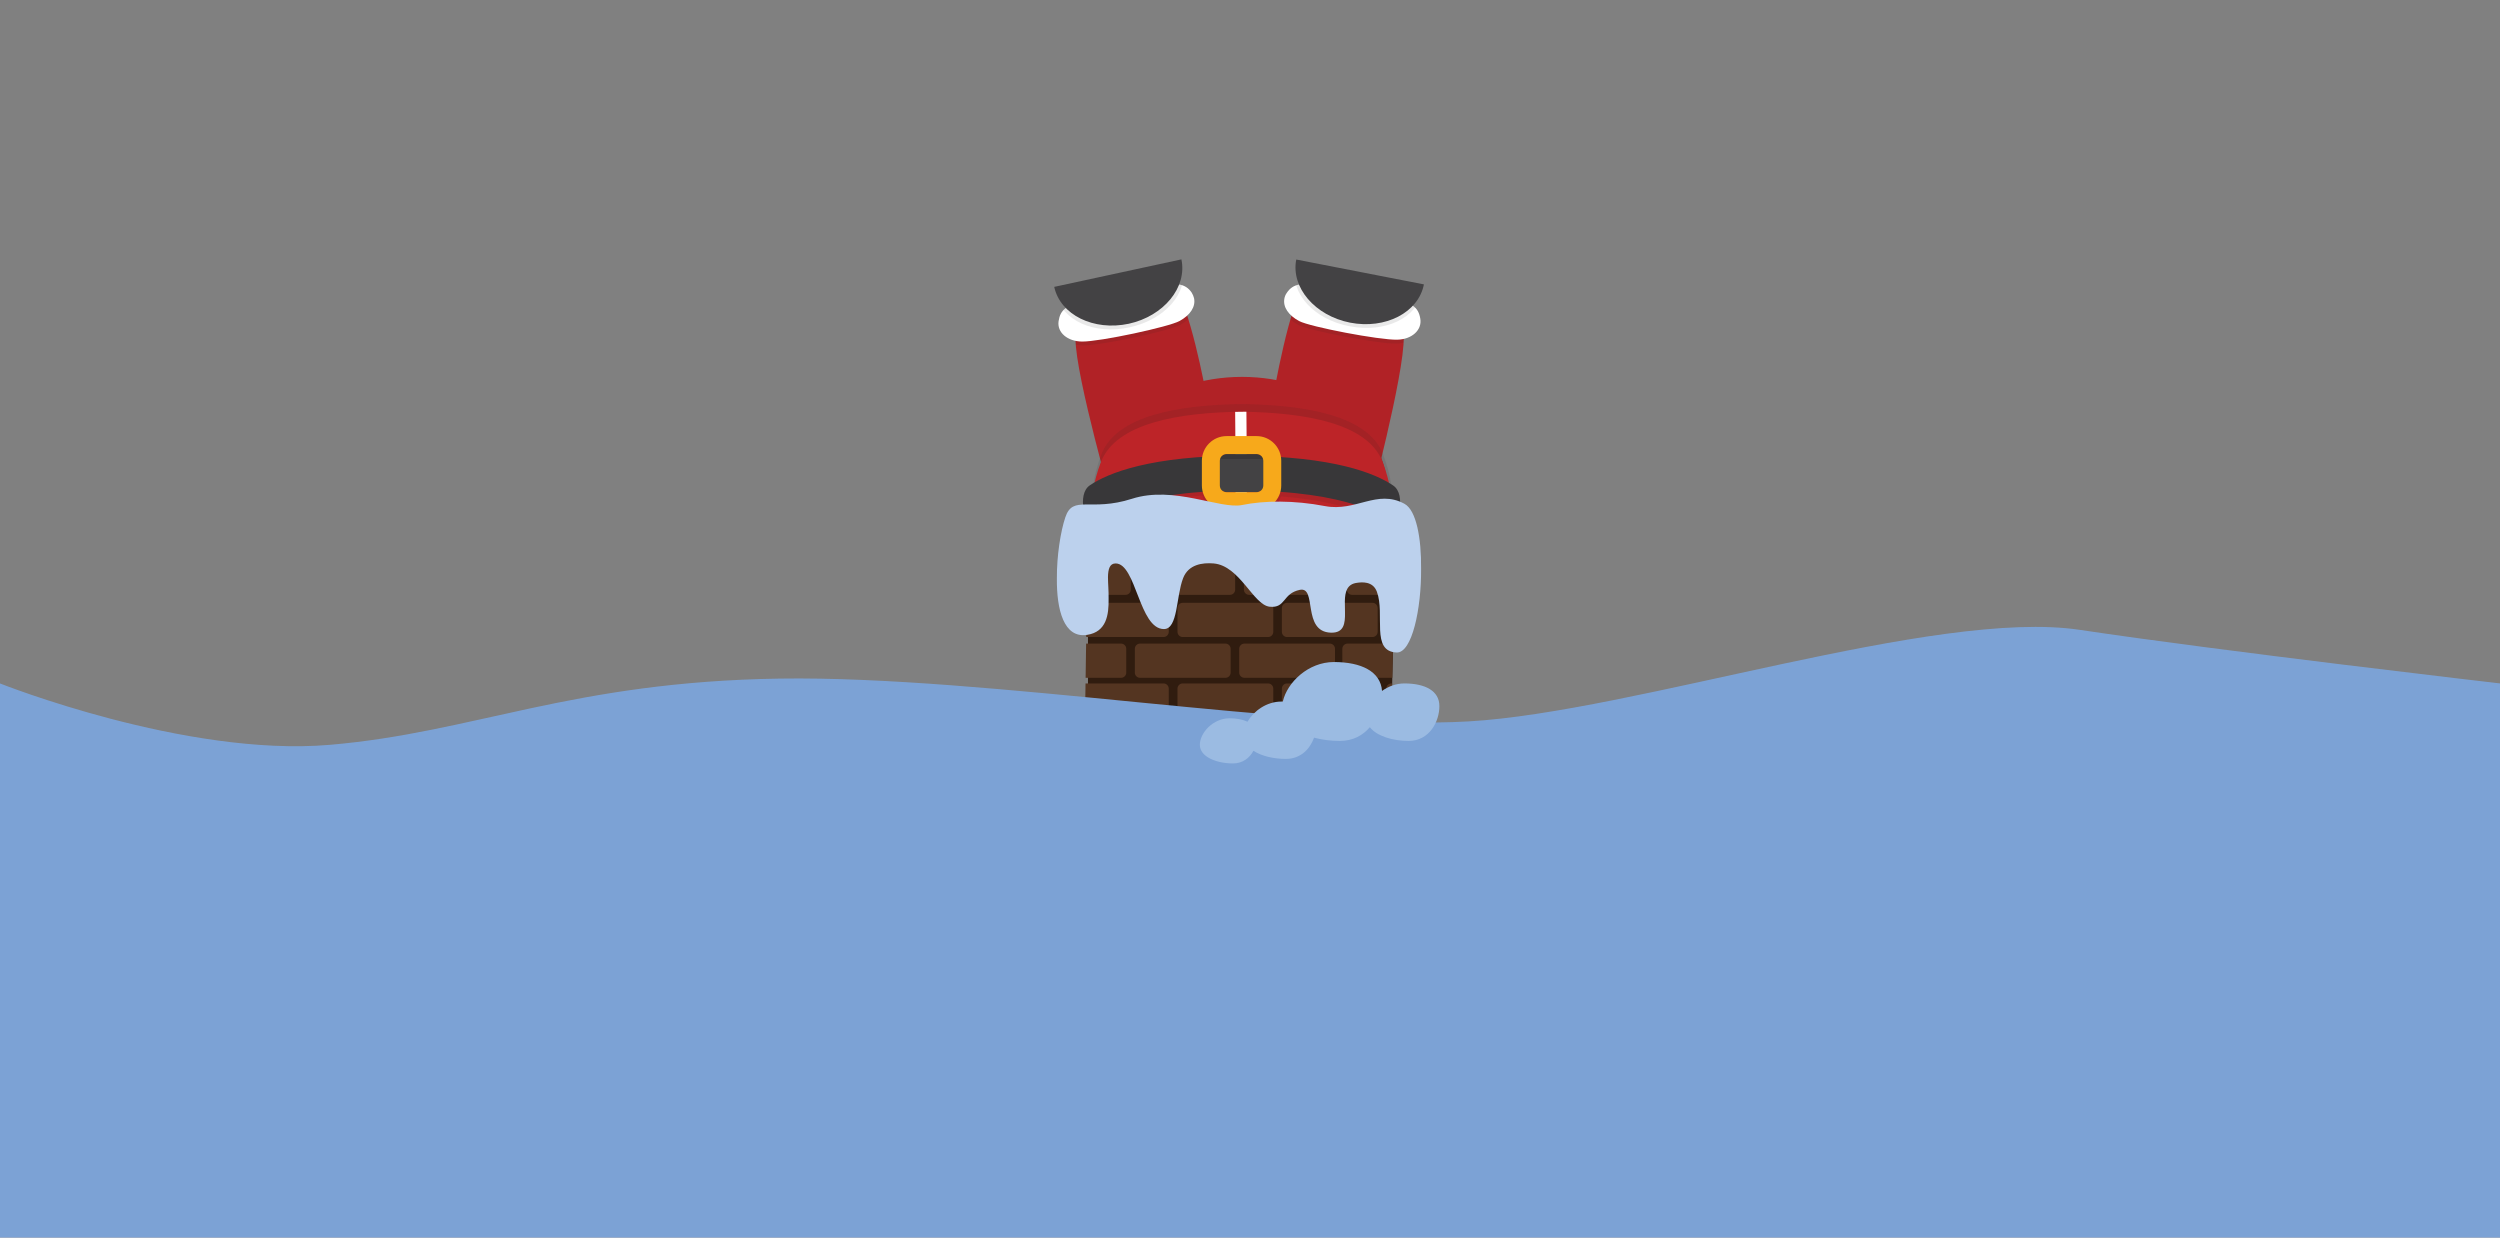 
<svg version="1.1" id="Layer_1" xmlns="http://www.w3.org/2000/svg" xmlns:xlink="http://www.w3.org/1999/xlink" x="0px" y="0px"
	 viewBox="0 0 1600 792" style="enable-background:new 0 0 1600 792;" xml:space="preserve">
<rect x="0" y="0" width="1600" height="792" fill="#808080" stroke="none"/>
<style type="text/css">
	.st0{fill-rule:evenodd;clip-rule:evenodd;fill:#B12226;}
	.st1{opacity:0.1;clip-path:url(#SVGID_2_);}
	.st2{fill:#221F1F;}
	.st3{fill:#FFFFFF;}
	.st4{opacity:0.1;clip-path:url(#SVGID_4_);fill:#221F1F;}
	.st5{fill:#434244;}
	.st6{opacity:0.1;clip-path:url(#SVGID_6_);}
	.st7{opacity:0.1;clip-path:url(#SVGID_8_);fill:#221F1F;}
	.st8{opacity:0.1;fill-rule:evenodd;clip-rule:evenodd;fill:#221F1F;}
	.st9{fill-rule:evenodd;clip-rule:evenodd;fill:#BD2428;}
	.st10{opacity:0.1;fill:#221F1F;}
	.st11{fill:#383739;}
	.st12{opacity:0.3;fill:#221F1F;}
	.st13{fill:#F7A91B;}
	.st14{clip-path:url(#SVGID_10_);fill:#301C0F;}
	.st15{clip-path:url(#SVGID_10_);}
	.st16{fill:#543521;}
	.st17{fill:#BCD1ED;}
	.st18{fill:#7CA2D5;}
	.st19{fill:#9BBBE2;}
</style>
<g id="marjvena">

	<path class="st0" d="M879.8,310.3c0,0,25.2-96.9,16.9-100c-8.3-3-66.8-12.2-69.1-11.6c-8.8,27.5-15.7,72.3-15.7,72.3l45.5,26.6
		L879.8,310.3z"/>
	<g>
		<defs>
			<path id="SVGID_1_" d="M879.8,310.3c0,0,25.2-96.9,16.9-100c-8.3-3-66.8-12.2-69.1-11.6c-8.8,27.5-19.1,79.1-19.1,79.1
				L879.8,310.3z"/>
		</defs>
		<clipPath id="SVGID_2_">
			<use xlink:href="#SVGID_1_"  style="overflow:visible;"/>
		</clipPath>
		<g class="st1">
			<path class="st2" d="M821.5,193.6c0.2-1.2,0.7-2.5,1.5-3.6c4-6.2,10.5-6.9,22.6-4.4c12.2,2.5,30,6,43.9,8.1
				c13.9,2.1,17.8,5.5,19,12.8c1.2,7.2-5.4,13.2-14.7,13.4c-11.5,0.3-55.8-8.2-62.8-11.9C824.2,204.3,820.5,199.1,821.5,193.6z"/>
		</g>
	</g>
	<g>
		<path class="st3" d="M822,191.1c0.2-1.2,0.7-2.5,1.5-3.6c4-6.2,10.5-6.9,22.6-4.4c12.2,2.5,30,6,43.9,8.1
			c13.9,2.2,17.8,5.5,19,12.8c1.2,7.2-5.4,13.2-14.7,13.4c-11.5,0.3-55.8-8.2-62.8-11.9C824.6,201.8,821,196.5,822,191.1z"/>
	</g>
	<g>
		<defs>
			<path id="SVGID_3_" d="M822,191.1c0.2-1.2,0.7-2.5,1.5-3.6c4-6.2,10.5-6.9,22.6-4.4c12.2,2.5,30,6,43.9,8.1
				c13.9,2.2,17.8,5.5,19,12.8c1.2,7.2-5.4,13.2-14.7,13.4c-11.5,0.3-55.8-8.2-62.8-11.9C824.6,201.8,821,196.5,822,191.1z"/>
		</defs>
		<clipPath id="SVGID_4_">
			<use xlink:href="#SVGID_3_"  style="overflow:visible;"/>
		</clipPath>
		<path class="st4" d="M828.9,169.9c25.1,4.9,54.3,10.6,81.7,15.9c-3.5,18-24.3,27.4-46.9,23C841.1,204.5,825.4,187.9,828.9,169.9z"
			/>
	</g>
	<path class="st5" d="M829.6,166.1c25.1,4.9,54.3,10.6,81.7,15.9c-3.5,18-24.6,28.9-47.2,24.5C841.6,202.1,826.1,184,829.6,166.1z"/>

	
	  	<animateTransform attributeName="transform"
		    type="translate"
		    values="0;8;0"
		    from="0 0"
		    to="8 8"
		    begin="0s"
		    dur="1000ms"
		    fill="freeze"
		    repeatCount="indefinite"
	  	/>

	  
</g>
<g id="marcxena">
	<path class="st0" d="M708.8,311.2c0,0-27.1-96.4-18.9-99.6c8.3-3.2,66.5-13.5,68.8-13c9.3,27.3,15.8,68.1,15.8,68.1l-23.6,27.5
		L708.8,311.2z"/>
	<g>
		<defs>
			<path id="SVGID_5_" d="M708.8,311.2c0,0-27.1-96.4-18.9-99.6c8.3-3.2,66.5-13.5,68.8-13c9.3,27.3,12.9,50.3,12.9,50.3
				L708.8,311.2z"/>
		</defs>
		<clipPath id="SVGID_6_">
			<use xlink:href="#SVGID_5_"  style="overflow:visible;"/>
		</clipPath>
		<g class="st6">
			<path class="st2" d="M764.7,193.4c-0.3-1.2-0.8-2.5-1.5-3.6c-4.1-6.1-10.6-6.7-22.7-3.9c-12.1,2.7-29.9,6.6-43.7,9
				c-13.9,2.4-17.7,5.9-18.8,13.1c-1.1,7.3,5.7,13,15,13.1c11.5,0.1,55.7-9.4,62.5-13.2C762.3,204.1,765.8,198.8,764.7,193.4z"/>
		</g>
	</g>
	<g>
		<path class="st3" d="M764.2,190.9c-0.3-1.2-0.8-2.5-1.5-3.6c-4.1-6.1-10.6-6.7-22.7-3.9c-12.1,2.7-29.9,6.6-43.7,9
			c-13.9,2.4-17.7,5.9-18.8,13.1c-1.1,7.3,5.7,13,15,13.1c11.5,0.1,55.7-9.4,62.5-13.2C761.8,201.6,765.3,196.3,764.2,190.9z"/>
	</g>
	<g>
		<defs>
			<path id="SVGID_7_" d="M764.2,190.9c-0.3-1.2-0.8-2.5-1.5-3.6c-4.1-6.1-10.6-6.7-22.7-3.9c-12.1,2.7-29.9,6.6-43.7,9
				c-13.9,2.4-17.7,5.9-18.8,13.1c-1.1,7.3,5.7,13,15,13.1c11.5,0.1,55.7-9.4,62.5-13.2C761.8,201.6,765.3,196.3,764.2,190.9z"/>
		</defs>
		<clipPath id="SVGID_8_">
			<use xlink:href="#SVGID_7_"  style="overflow:visible;"/>
		</clipPath>
		<path class="st7" d="M756.9,169.9c-25,5.4-54.1,11.7-81.4,17.6c3.9,17.9,24.9,26.9,47.4,22C745.3,204.6,760.8,187.8,756.9,169.9z"
			/>
	</g>
	<path class="st5" d="M756.1,166c-25,5.4-54.1,11.7-81.4,17.6c3.9,17.9,25.2,28.4,47.7,23.6C744.8,202.3,759.9,183.9,756.1,166z"/>

	<animateTransform attributeName="transform"
		    type="translate"
		    values="0;-12;0"
		    from="0 0"
		    to="-5 -12"
		    begin="0s"
		    dur="1000ms"
		    fill="freeze"
		    repeatCount="indefinite"
	  	/>
	
</g>
<g id="Body">
	<g>
		<path class="st0" d="M701.8,314.3c0-40.4,41.7-73.1,93.1-73.1c51.4,0,93.1,32.7,93.1,73.1c-18.3-18.3-31.3-41-82.7-41
			C753.9,273.3,716.3,285.2,701.8,314.3z"/>
		<path class="st8" d="M726.9,438.5c8.5,18.5,38.5,26.4,68.1,26.3c29.6,0.1,59.6-7.8,68.1-26.3c16.8-36.8,41-98.7,22.1-147.7
			c-9.6-25-49.9-31.6-90.2-32.2c-40.3,0.5-80.5,7.2-90.1,32.2C685.9,339.9,710.1,401.7,726.9,438.5z"/>
	</g>
	<path class="st9" d="M726.6,443.4c8.5,18.5,38.5,26.4,68.1,26.3c29.6,0.1,59.6-7.8,68.1-26.3c16.8-36.8,41-98.7,22.1-147.7
		c-9.6-25-49.9-31.6-90.1-32.2c-40.3,0.5-80.5,7.2-90.2,32.2C685.5,344.8,709.7,406.6,726.6,443.4z"/>
	<path class="st3" d="M797.7,467.2l-7.2,0c0.7-142.7,0-203,0-203.6l7.2-0.1C797.7,264.1,798.4,324.4,797.7,467.2z"/>
	<g>
		<path class="st10" d="M697.5,336.4c1.4-0.3,25.1-16.8,72.1-19.2c1.4,7.3,7.8,12.9,15.5,12.9h19.2c7.6,0,13.9-5.3,15.4-12.4
			c52.5,4.2,71.7,20,71.9,20.1c-0.1-0.9,1-16.9,1-16.9c-2.5-3.9-11.9-21.7-72.8-25.6c-1.5-7.1-7.9-12.5-15.4-12.5h-19.2
			c-7.5,0-13.7,5.2-15.4,12.2c-35.6,1.7-55.4,7.4-66.4,13.2C695.2,312.5,697.8,331.8,697.5,336.4z M785.1,294.3h19.2
			c0.6,0,1.2,0.1,1.8,0.4c-4.1-0.1-8.5-0.2-13.1-0.2c-3.3,0-6.4,0-9.5,0.1C784.1,294.4,784.6,294.3,785.1,294.3z"/>
		<path class="st11" d="M697.5,336.1c0-1.6,0-1.3,0-2.1c4.7-2,25.2-19.6,95.7-20.1v0c72.7,0,93.6,18.1,98.4,20.1c0,0.8,0,0.5,0,2.1
			c2.2,0,8.9-19.4,0-25.4c-11.5-7.8-38.1-18.6-95.7-19v-0.1c-59.4,0-86.7,11.1-98.4,19C688.7,316.6,695.4,336.1,697.5,336.1z"/>
		<path class="st5" d="M804.2,315c2.4,0,4.3-1.9,4.3-4.3v-15.8c0-2.4-1.9-4.3-4.3-4.3H785c-2.4,0-4.3,1.9-4.3,4.3v15.8
			c0,2.4,1.9,4.3,4.3,4.3H804.2z"/>
		<rect x="777.6" y="288.1" class="st12" width="34.3" height="5.7"/>
		<g>
			<path class="st13" d="M785,279.1h19.2c8.7,0,15.8,7.1,15.8,15.8v15.8c0,8.7-7.1,15.8-15.8,15.8H785c-8.7,0-15.8-7.1-15.8-15.8
				v-15.8C769.2,286.2,776.3,279.1,785,279.1z M804.2,315c2.4,0,4.3-1.9,4.3-4.3v-15.8c0-2.4-1.9-4.3-4.3-4.3H785
				c-2.4,0-4.3,1.9-4.3,4.3v15.8c0,2.4,1.9,4.3,4.3,4.3H804.2z"/>
		</g>
	</g>
</g>
<g id="Mainy">
	<g id="Clip">
		<defs>
			<path id="SVGID_9_" d="M890.1,476.5l-195.9-2.4l2.1-142.5c0-1.8,1.5-3.3,3.3-3.3h190.5c1.8,0,3.3,1.5,3.3,3.3L890.1,476.5z"/>
		</defs>
		<clipPath id="SVGID_10_">
			<use xlink:href="#SVGID_9_"  style="overflow:visible;"/>
		</clipPath>
		<path class="st14" d="M893.3,522.3c0,1.8-1.5,3.3-3.3,3.3H699.6c-1.8,0-3.3-1.5-3.3-3.3V331.6c0-1.8,1.5-3.3,3.3-3.3h190.5
			c1.8,0,3.3,1.5,3.3,3.3V522.3z"/>
		<g class="st15">
			<path class="st16" d="M693,354.6h54.7c1.8,0,3.3-1.5,3.3-3.3V336c0-1.8-1.5-3.3-3.3-3.3H693c-1.8,0-3.3,1.5-3.3,3.3v15.3
				C689.7,353.1,691.2,354.6,693,354.6z"/>
			<path class="st16" d="M759.8,354.6h54.7c1.8,0,3.3-1.5,3.3-3.3V336c0-1.8-1.5-3.3-3.3-3.3h-54.7c-1.8,0-3.3,1.5-3.3,3.3v15.3
				C756.5,353.1,758,354.6,759.8,354.6z"/>
			<path class="st16" d="M826.6,354.6h54.7c1.8,0,3.3-1.5,3.3-3.3V336c0-1.8-1.5-3.3-3.3-3.3h-54.7c-1.8,0-3.3,1.5-3.3,3.3v15.3
				C823.4,353.1,824.8,354.6,826.6,354.6z"/>
			<path class="st16" d="M948.1,332.7h-54.7c-1.8,0-3.3,1.5-3.3,3.3v15.3c0,1.8,1.5,3.3,3.3,3.3h54.7c1.8,0,3.3-1.5,3.3-3.3V336
				C951.4,334.2,949.9,332.7,948.1,332.7z"/>
			<path class="st16" d="M665.7,380.7h54.7c1.8,0,3.3-1.5,3.3-3.3v-15.3c0-1.8-1.5-3.3-3.3-3.3h-54.7c-1.8,0-3.3,1.5-3.3,3.3v15.3
				C662.5,379.2,663.9,380.7,665.7,380.7z"/>
			<path class="st16" d="M787.2,358.8h-54.7c-1.8,0-3.3,1.5-3.3,3.3v15.3c0,1.8,1.5,3.3,3.3,3.3h54.7c1.8,0,3.3-1.5,3.3-3.3v-15.3
				C790.5,360.3,789,358.8,787.2,358.8z"/>
			<path class="st16" d="M854.1,380.7c1.8,0,3.3-1.5,3.3-3.3v-15.3c0-1.8-1.5-3.3-3.3-3.3h-54.7c-1.8,0-3.3,1.5-3.3,3.3v15.3
				c0,1.8,1.5,3.3,3.3,3.3H854.1z"/>
			<path class="st16" d="M923.3,377.4v-15.3c0-1.8-1.5-3.3-3.3-3.3h-54.7c-1.8,0-3.3,1.5-3.3,3.3v15.3c0,1.8,1.5,3.3,3.3,3.3h54.7
				C921.9,380.7,923.3,379.2,923.3,377.4z"/>
			<path class="st16" d="M686.7,389.1v15.3c0,1.8,1.5,3.3,3.3,3.3h54.7c1.8,0,3.3-1.5,3.3-3.3v-15.3c0-1.8-1.5-3.3-3.3-3.3H690
				C688.2,385.8,686.7,387.2,686.7,389.1z"/>
			<path class="st16" d="M753.6,389.1v15.3c0,1.8,1.5,3.3,3.3,3.3h54.7c1.8,0,3.3-1.5,3.3-3.3v-15.3c0-1.8-1.5-3.3-3.3-3.3h-54.7
				C755.1,385.8,753.6,387.2,753.6,389.1z"/>
			<path class="st16" d="M878.4,385.8h-54.7c-1.8,0-3.3,1.5-3.3,3.3v15.3c0,1.8,1.5,3.3,3.3,3.3h54.7c1.8,0,3.3-1.5,3.3-3.3v-15.3
				C881.6,387.2,880.2,385.8,878.4,385.8z"/>
			<path class="st16" d="M945.2,385.8h-54.7c-1.8,0-3.3,1.5-3.3,3.3v15.3c0,1.8,1.5,3.3,3.3,3.3h54.7c1.8,0,3.3-1.5,3.3-3.3v-15.3
				C948.5,387.2,947,385.8,945.2,385.8z"/>
			<path class="st16" d="M662.8,433.8h54.7c1.8,0,3.3-1.5,3.3-3.3v-15.3c0-1.8-1.5-3.3-3.3-3.3h-54.7c-1.8,0-3.3,1.5-3.3,3.3v15.3
				C659.5,432.3,661,433.8,662.8,433.8z"/>
			<path class="st16" d="M729.6,433.8h54.7c1.8,0,3.3-1.5,3.3-3.3v-15.3c0-1.8-1.5-3.3-3.3-3.3h-54.7c-1.8,0-3.3,1.5-3.3,3.3v15.3
				C726.3,432.3,727.8,433.8,729.6,433.8z"/>
			<path class="st16" d="M854.4,430.5v-15.3c0-1.8-1.5-3.3-3.3-3.3h-54.7c-1.8,0-3.3,1.5-3.3,3.3v15.3c0,1.8,1.5,3.3,3.3,3.3h54.7
				C852.9,433.8,854.4,432.3,854.4,430.5z"/>
			<path class="st16" d="M920.4,430.5v-15.3c0-1.8-1.5-3.3-3.3-3.3h-54.7c-1.8,0-3.3,1.5-3.3,3.3v15.3c0,1.8,1.5,3.3,3.3,3.3h54.7
				C918.9,433.8,920.4,432.3,920.4,430.5z"/>
			<path class="st16" d="M686.7,440.7v15.3c0,1.8,1.5,3.3,3.3,3.3h54.7c1.8,0,3.3-1.5,3.3-3.3v-15.3c0-1.8-1.5-3.3-3.3-3.3H690
				C688.2,437.4,686.7,438.9,686.7,440.7z"/>
			<path class="st16" d="M756.9,437.4c-1.8,0-3.3,1.5-3.3,3.3v15.3c0,1.8,1.5,3.3,3.3,3.3h54.7c1.8,0,3.3-1.5,3.3-3.3v-15.3
				c0-1.8-1.5-3.3-3.3-3.3H756.9z"/>
			<path class="st16" d="M878.4,437.4h-54.7c-1.8,0-3.3,1.5-3.3,3.3v15.3c0,1.8,1.5,3.3,3.3,3.3h54.7c1.8,0,3.3-1.5,3.3-3.3v-15.3
				C881.6,438.9,880.2,437.4,878.4,437.4z"/>
			<path class="st16" d="M945.2,437.4h-54.7c-1.8,0-3.3,1.5-3.3,3.3v15.3c0,1.8,1.5,3.3,3.3,3.3h54.7c1.8,0,3.3-1.5,3.3-3.3v-15.3
				C948.5,438.9,947,437.4,945.2,437.4z"/>
			<path class="st16" d="M662.8,485.5h54.7c1.8,0,3.3-1.5,3.3-3.3v-15.3c0-1.8-1.5-3.3-3.3-3.3h-54.7c-1.8,0-3.3,1.5-3.3,3.3v15.3
				C659.5,484,661,485.5,662.8,485.5z"/>
			<path class="st16" d="M787.6,482.2v-15.3c0-1.8-1.5-3.3-3.3-3.3h-54.7c-1.8,0-3.3,1.5-3.3,3.3v15.3c0,1.8,1.5,3.3,3.3,3.3h54.7
				C786.1,485.5,787.6,484,787.6,482.2z"/>
			<path class="st16" d="M854.4,482.2v-15.3c0-1.8-1.5-3.3-3.3-3.3h-54.7c-1.8,0-3.3,1.5-3.3,3.3v15.3c0,1.8,1.5,3.3,3.3,3.3h54.7
				C852.9,485.5,854.4,484,854.4,482.2z"/>
			<path class="st16" d="M920.4,482.2v-15.3c0-1.8-1.5-3.3-3.3-3.3h-54.7c-1.8,0-3.3,1.5-3.3,3.3v15.3c0,1.8,1.5,3.3,3.3,3.3h54.7
				C918.9,485.5,920.4,484,920.4,482.2z"/>
			<path class="st16" d="M686.3,489.2c-1.8,0-3.3,1.5-3.3,3.3v15.3c0,1.8,1.5,3.3,3.3,3.3h54.7c1.8,0,3.3-1.5,3.3-3.3v-15.3
				c0-1.8-1.5-3.3-3.3-3.3H686.3z"/>
			<path class="st16" d="M753.1,511.1h54.7c1.8,0,3.3-1.5,3.3-3.3v-15.3c0-1.8-1.5-3.3-3.3-3.3h-54.7c-1.8,0-3.3,1.5-3.3,3.3v15.3
				C749.8,509.6,751.3,511.1,753.1,511.1z"/>
			<path class="st16" d="M819.9,511.1h54.7c1.8,0,3.3-1.5,3.3-3.3v-15.3c0-1.8-1.5-3.3-3.3-3.3h-54.7c-1.8,0-3.3,1.5-3.3,3.3v15.3
				C816.7,509.6,818.1,511.1,819.9,511.1z"/>
			<path class="st16" d="M941.4,489.2h-54.7c-1.8,0-3.3,1.5-3.3,3.3v15.3c0,1.8,1.5,3.3,3.3,3.3h54.7c1.8,0,3.3-1.5,3.3-3.3v-15.3
				C944.7,490.7,943.2,489.2,941.4,489.2z"/>
			<path class="st16" d="M713.7,515.3H659c-1.8,0-3.3,1.5-3.3,3.3v15.3c0,1.8,1.5,3.3,3.3,3.3h54.7c1.8,0,3.3-1.5,3.3-3.3v-15.3
				C717,516.8,715.5,515.3,713.7,515.3z"/>
			<path class="st16" d="M780.5,515.3h-54.7c-1.8,0-3.3,1.5-3.3,3.3v15.3c0,1.8,1.5,3.3,3.3,3.3h54.7c1.8,0,3.3-1.5,3.3-3.3v-15.3
				C783.8,516.8,782.3,515.3,780.5,515.3z"/>
			<path class="st16" d="M847.4,515.3h-54.7c-1.8,0-3.3,1.5-3.3,3.3v15.3c0,1.8,1.5,3.3,3.3,3.3h54.7c1.8,0,3.3-1.5,3.3-3.3v-15.3
				C850.6,516.8,849.2,515.3,847.4,515.3z"/>
			<path class="st16" d="M913.4,515.3h-54.7c-1.8,0-3.3,1.5-3.3,3.3v15.3c0,1.8,1.5,3.3,3.3,3.3h54.7c1.8,0,3.3-1.5,3.3-3.3v-15.3
				C916.6,516.8,915.2,515.3,913.4,515.3z"/>
		</g>
	</g>
	<path class="st17" d="M898.8,322.4c-17.6-9.5-31,5.3-50.8,1.5c-19.8-3.8-38.9-3.6-53-0.7c-14.1,2.9-43.7-12.6-70.5-4
		c-26.8,8.6-37.8-2.8-42.7,11.9c-3,8.9-5.5,24.6-5.4,39.1c-0.2,19.9,4.4,38.5,19.4,36.1c12.3-1.9,13.9-12.7,13.7-23.2
		c0.1-4.8-0.4-9.7-0.4-13.8c0.1-5.1,1.1-8.7,4.9-8.7c13.2,0,15,42,30.9,42c9.1,0,7.7-20.7,12.3-32.6c3.4-8.8,12.4-10,19.5-9.4
		c16.8,1.4,25.4,26.6,35.9,27.7c10.4,1.1,8.1-8.5,19.3-10.8c11.2-2.3,1.2,26.8,19.8,27.4c8.5,0.3,9.2-5.9,9.1-12.9
		c0-2.3-0.1-4.8-0.1-7.2c0.1-5.9,1.3-11,7.8-11.8c2.8-0.4,10.1-1.3,12.7,5.7c5.4,14.4-4.1,38.3,12.7,38.9c9.8,0.3,15.8-28,15.6-53.6
		C909.7,344.6,906.5,326.5,898.8,322.4z"/>
	<path class="st18" d="M1600,792H-0.5V566L0,437.4c0,0,118.6,47.2,211,39.3s154.8-40.4,288-42.4c133.2-2,334.8,33.6,440.9,27.4
		c106.1-6.1,299-72.4,391.1-58.6s269.1,34.3,269.1,34.3V792z"/>
	<path class="st19" d="M898.8,437.4c-5.3,0-10.3,1.9-14.3,4.8c-0.9-12.4-13.2-18.5-30.8-18.5c-16.4,0-29.9,13-32.7,25.3
		c-0.3,0-0.6,0-0.9,0c-9.5,0-17.7,6-21.7,12.9c-3-1.4-6.9-2.2-11.5-2.2c-10.5,0-19,9.3-19,17c0,7.7,10.7,11.9,21.2,11.9
		c6.3,0,10.7-3.6,13.1-8.1c5.2,3.4,13,5.2,20.7,5.2c9.6,0,15.5-6.4,18.1-13.6c5.2,1.4,10.8,2.1,16.5,2.1c8.4,0,14.8-3.6,19.2-8.8
		c4.4,5.7,14.7,8.8,24.8,8.8c13.4,0,19.7-12.5,19.7-22.2C921.3,442.2,912.2,437.4,898.8,437.4z"/>
</g>
</svg>
